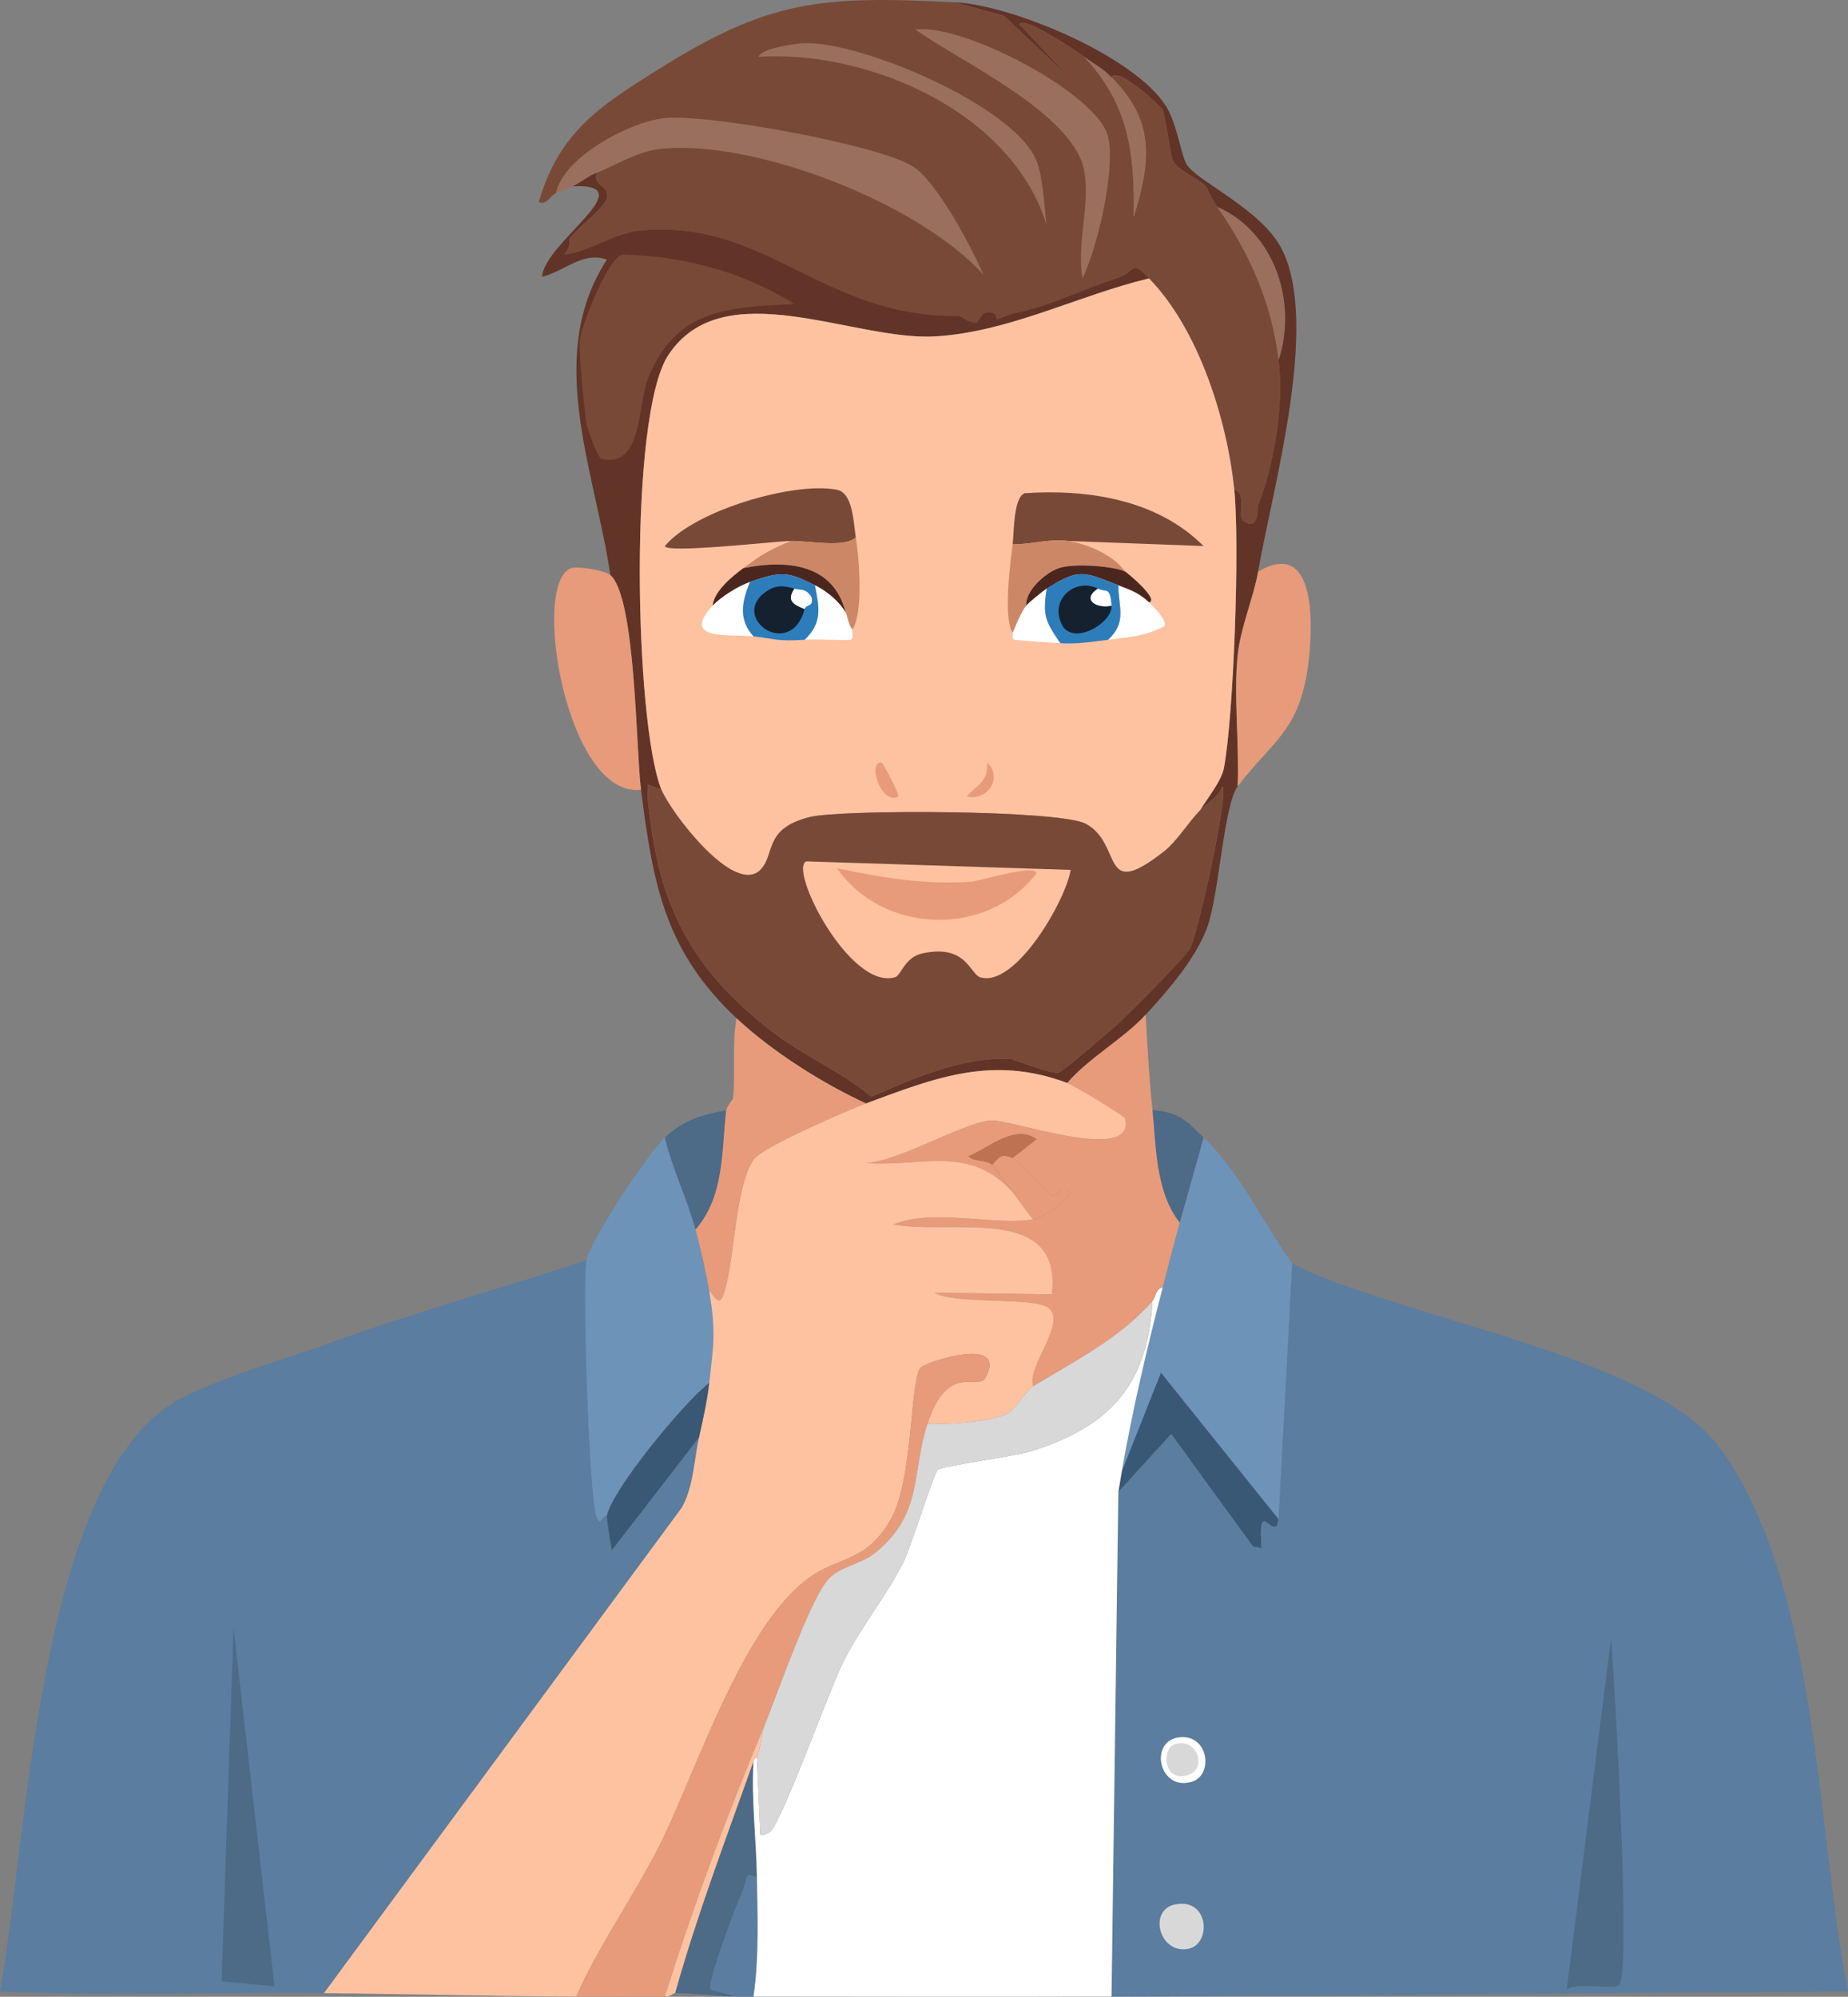 <?xml version="1.0" encoding="UTF-8"?>
<svg id="Ebene_2" data-name="Ebene 2" xmlns="http://www.w3.org/2000/svg" viewBox="0 0 843.18 911.21"><rect x="0" y="0" width="843.18" height="911.21" fill="#808080" stroke="none"/>
  <defs>
    <style>
      .cls-1 {
        fill: #cc8767;
      }

      .cls-2 {
        fill: #d9d8d8;
      }

      .cls-3 {
        fill: #15212e;
      }

      .cls-4 {
        fill: #6d93b9;
      }

      .cls-5 {
        fill: #794937;
      }

      .cls-6 {
        fill: #2d7dbb;
      }

      .cls-7 {
        fill: #fff;
      }

      .cls-8 {
        fill: #613427;
      }

      .cls-9 {
        fill: #be7252;
      }

      .cls-10 {
        fill: #4d6a87;
      }

      .cls-11 {
        fill: #5b7d9f;
      }

      .cls-12 {
        fill: #9b6f5e;
      }

      .cls-13 {
        fill: #e79b7a;
      }

      .cls-14 {
        fill: #395876;
      }

      .cls-15 {
        fill: #fec2a1;
      }

      .cls-16 {
        fill: #4a261e;
      }
    </style>
  </defs>
  <g id="Ebene_1-2" data-name="Ebene 1">
    <g id="Generatives_Objekt" data-name="Generatives Objekt">
      <g>
        <path class="cls-12" d="M272.24,78.83c-3.96,1.64-7.37,4.44-10.89,6.22-2.75,1.4-5.14,1.96-7.78,3.11,3.7-16.94,33.76-32.35,49-34.22,19.11-2.35,97.5,11.92,113.56,21.78,11.47,7.04,27.03,37.11,32.67,49.78-28.98-32.64-105.09-62.37-147.79-57.56-10.11,1.14-19.64,7.11-28.78,10.89Z"/>
        <path class="cls-12" d="M583.38,164.39c-3.19-26.27-13.13-48.55-28-70.01,26.34,11.59,36.68,43.79,28,70.01Z"/>
        <g>
          <path class="cls-5" d="M435.59,1.05l22.56,6.22,29.56,28-22.56-24.11c1.9-4.35,26.66,12.71,29.56,14.78,20.45,21.84,23.11,44.11,22.56,73.12,8.05-26.02,9.56-43.99-10.11-63.78,3.38-5.05,22.55,13.56,23.34,14.78,1.08,1.67,3.68,21.61,4.67,23.34,3.01,5.27,12.56,8.19,15.56,12.45.34.48,1.33,3.74,4.67,8.56,14.87,21.45,24.81,43.74,28,70.01,2.58,21.2-2.19,47.98-9.33,66.12-.25.64.5,13.04-7,7-2.64-2.13,2.16-12.15-3.89-14-3.25-31.77-16.17-73.18-38.89-96.45-8.86-9.08-5.33-2.88-14.78,0-13.03,3.98-28.89,12.03-45.11,15.56-4.63,1.01-8.76,3.03-9.33,3.11-.94.13.64-3.58-4.67-3.11-2.52.22-4.34,4.66-4.67,4.67-3.96.12-7.36-3.12-7.78-3.11-63.22.88-88.23-44.77-146.23-38.89-11.53,1.17-22.64,9.6-34.22,10.89,3.58-4.27,2.09-6.62,2.33-7,2.84-4.47,16.12-14.19,17.11-18.67,1.32-5.95-6.63-5.48-4.67-11.67,9.14-3.78,18.67-9.75,28.78-10.89,42.7-4.81,118.81,24.92,147.79,57.56-5.64-12.67-21.2-42.74-32.67-49.78-16.07-9.86-94.45-24.12-113.56-21.78-15.25,1.87-45.3,17.28-49,34.22-2.92,1.28-4.5,5.88-7.78,3.89,9.26-31.7,27.81-43.66,53.67-59.89C350.59.06,373.71-2.08,435.59,1.05Z"/>
          <path class="cls-12" d="M417.7,13.49c21.49-3.04,83.5,29.41,87.9,49,3.41,15.19-4.79,50.04-11.67,64.56-2.86-15.79,3.62-33.33.78-49-4.78-26.38-56.83-50.02-77.01-64.56Z"/>
          <path class="cls-12" d="M366.36,19.72c26.11-1.23,96.6,28.67,106.56,53.67,3.07,7.71,3.48,21.04,4.67,29.56-15.54-51.66-81.2-80.24-131.45-77.01,1.03-3.97,17.53-6.1,20.22-6.22Z"/>
          <path class="cls-12" d="M507.15,35.27c19.67,19.79,18.16,37.77,10.11,63.78.55-29.01-2.11-51.28-22.56-73.12,4.55,3.25,8.35,5.21,12.45,9.33Z"/>
        </g>
        <g>
          <path class="cls-8" d="M574.05,260.85c-2.07,11.85-8.03,25.4-9.33,38.11-1.9,18.5.79,40.94,0,59.89-6.39,8.4-8.43,49.47-14,64.56-5.16,13.98-17.9,28.76-28,39.67-10.25,11.07-25.69,19.49-35.78,31.11-33.94-12.68-59.63-2.63-91.79,9.33-19.95-9.16-43.04-23.83-59.12-38.89-32.59-30.55-38.03-60.76-43.56-104.23-2.36-18.56-2.35-87.79-14-98.01-6.92-47.26-30.16-100.06-1.56-143.9-11.05-3.99-19.5,5.48-29.56,7.78.68-15.24,47.07-42.9,14-41.23,3.52-1.79,6.93-4.59,10.89-6.22-1.96,6.19,5.99,5.72,4.67,11.67-1,4.48-14.27,14.2-17.11,18.67-.24.38,1.25,2.73-2.33,7,11.59-1.29,22.7-9.72,34.22-10.89,58.01-5.87,83.01,39.77,146.23,38.89.42,0,3.82,3.23,7.78,3.11.33-.01,2.15-4.45,4.67-4.67,5.31-.47,3.72,3.24,4.67,3.11.57-.08,4.7-2.1,9.33-3.11,16.23-3.53,32.08-11.58,45.11-15.56,9.45-2.88,5.92-9.08,14.78,0-32.5,7.79-63.33,24.31-97.23,26.45-37.36,2.36-96.91-29.67-122.12,8.56-18.28,27.72-15.34,168.27-3.11,198.35l-6.22-2.33c.12,2.06-.18,4.18,0,6.22,4.3,47.86,19.02,77.29,56.78,106.56,14.25,11.05,31.33,18.02,45.11,29.56,20.12-8.49,41.72-18.36,63.78-17.11,1.29.07,18.47,6.98,21.78,6.22,1.67-.38,23.27-18.95,26.45-21.78,5.35-4.76,30.87-30.48,33.45-35,3.71-6.52,17.99-71.89,14.78-73.89-1.92,5.18-6.92,7.61-10.11,10.89,3.21-5.42,9.77-13.3,10.89-19.45,4.42-24.2,7.23-101.71,4.67-126.79,6.05,1.85,1.25,11.88,3.89,14,7.5,6.04,6.75-6.36,7-7,7.14-18.13,11.91-44.92,9.33-66.12,8.67-26.21-1.67-58.42-28-70.01-3.34-4.81-4.33-8.08-4.67-8.56-3-4.26-12.54-7.17-15.56-12.45-.99-1.72-3.59-21.66-4.67-23.34-.78-1.22-19.96-19.83-23.34-14.78-4.1-4.12-7.9-6.09-12.45-9.33-2.9-2.07-27.66-19.13-29.56-14.78l22.56,24.11-29.56-28-22.56-6.22c26.54,1.34,82.11,24.64,96.45,47.45,4.94,7.85,6.83,22.12,9.33,26.45,4.44,7.68,34.41,20.58,43.56,38.89,17.25,34.54-4.14,108.36-10.89,147.01Z"/>
          <path class="cls-5" d="M283.91,116.17c27.77.61,55.16,7.86,78.56,22.56-30.36,1.58-54.12,2.02-66.89,34.22-4.65,11.72-2.28,40.5-21,36.56-1.94-.41-6.57-14.08-7-16.33-.93-4.9-3.47-33-3.11-37.34.55-6.71,12.66-37.87,19.45-39.67Z"/>
        </g>
      </g>
      <g>
        <path class="cls-4" d="M589.6,576.65l-6.22,116.68-53.67-66.89-17.89,45.11c4.85-28.12,11.54-56.36,18.67-84.01,2.53-9.81,5.05-19.8,7.78-29.56l10.89-38.89c16.14,15.26,27.62,39.56,40.45,57.56Z"/>
        <path class="cls-4" d="M317.36,561.09c2.02,7.55,5.01,20.43,6.22,28,3.04,18.95,2.1,23.24,0,42-11.26,8.58-44.42,48.75-46.67,60.67-2.66.1-2.56,5.02-4.67.78-3.53-7.11-6.62-106.76-4.67-117.45,1.62-8.85,28.52-49.31,35.78-56,3.32,14.15,10.28,28.13,14,42Z"/>
        <path class="cls-10" d="M345.36,856.67c-6.27-2.41-4.13.74-6.22,5.44-2.4,5.39-17.4,44.33-14.78,45.89l11.67,3.11c-8.99,0-18.69-1.54-28-1.56,10.05-35.88,23.3-70.75,35.78-105.79-1.05,17.62,1.25,35.32,1.56,52.89Z"/>
        <path class="cls-10" d="M331.36,506.64c-2.22,18.43-.62,38.99-14,54.45-3.72-13.88-10.68-27.85-14-42,8.49-7.83,16.62-10.39,28-12.45Z"/>
        <path class="cls-10" d="M549.15,519.09l-10.89,38.89c-11.03-13.99-10.76-34.59-12.45-51.34,12.55.74,15.99,5.5,23.34,12.45Z"/>
        <path class="cls-11" d="M345.36,856.67c.32,17.95,1.04,36.64-1.56,54.45-2.58,0-5.2,0-7.78,0l-11.67-3.11c-2.63-1.57,12.38-40.5,14.78-45.89,2.09-4.7-.05-7.86,6.22-5.44Z"/>
        <path class="cls-14" d="M583.38,693.33l-.78,3.11c-4.04,2.33-8.42-11.35-7,10.11l-3.89-.78-37.34-51.34-24.11,26.45,1.56-9.33,17.89-45.11,53.67,66.89Z"/>
        <g>
          <path class="cls-11" d="M267.58,575.09c-1.96,10.7,1.14,110.35,4.67,117.45,2.11,4.24,2.01-.68,4.67-.78-.15.77,1.62,13.12,2.33,15.56l39.67-51.34c-2.35,10.69-2.37,21.9-7.78,31.89l-163.35,221.68c-49.18-.43-98.63,1.52-147.79-.78,12.23-66.07,16.98-229.41,78.56-268.35,15.31-9.68,54.19-21.14,73.12-28,38.02-13.78,77.52-24.58,115.9-37.34Z"/>
          <polygon class="cls-10" points="106.56 743.11 125.23 906.45 101.12 904.12 106.56 743.11"/>
        </g>
        <g>
          <path class="cls-11" d="M507.15,911.12l3.11-230.24,24.11-26.45,37.34,51.34,3.89.78c-1.42-21.46,2.97-7.78,7-10.11l.78-3.11,6.22-116.68c47.61,24.27,163.83,42.12,194.46,83.23,45.99,61.72,44.43,175.15,59.12,248.91-112.05.7-224.06,1.95-336.03,2.33Z"/>
          <path class="cls-10" d="M735.06,747.77c1.65,18.94,9.07,150.58,3.89,157.9-1.92,2.71-20.19-1.52-24.11,2.33l20.22-160.23Z"/>
          <path class="cls-2" d="M535.93,869.12c15.85-3.45,16.99,18.16,6.22,20.22-13.16,2.52-18.38-17.58-6.22-20.22Z"/>
          <g>
            <path class="cls-7" d="M537.49,792.89c13.85-2.27,16.57,17.19,6.22,20.22-14.77,4.33-19.54-18.04-6.22-20.22Z"/>
            <path class="cls-2" d="M535.93,796c10.09-3.59,15.24,11.11,6.22,14-11.36,3.64-12.34-11.83-6.22-14Z"/>
          </g>
        </g>
      </g>
      <g>
        <path class="cls-13" d="M522.71,463.08c.81,14.54,1.65,29.07,3.11,43.56,1.69,16.75,1.42,37.35,12.45,51.34-2.73,9.76-5.25,19.74-7.78,29.56-3.28.63-3.04,4.37-4.67,6.22-15.05,17.18-35.43,27.25-54.45,38.89-2.99-9.17,15.66-29.15,7-35.78-6.85-5.25-42.7-1.35-52.12-7l53.67.78c4.86-41.63-45.43-26.95-72.34-31.89,18.16-7.5,47.13.74,63.78-2.33,5.46-1.01,13.46-7.46,17.11-11.67-3.94-5.72-5.78,1.6-8.56.78-2.43-.72-14.08-15.61-17.89-17.11l10.89-8.56c-9.77-7.19-21.83,4.08-31.11,7.78,3.24,2.95,7.67,1.21,10.89,3.89.6.5,7.75,10.43,9.33,12.45-20-21.83-40.93-11.44-66.89-13.22,16.16-1.2,43.03-17.96,56.78-19.45,8.52-.92,66.25,20.31,61.45-.78-.35-1.52-23.63-15.28-26.45-16.33,10.09-11.62,25.53-20.04,35.78-31.11Z"/>
        <path class="cls-13" d="M395.14,503.53c-8.69,3.23-47.44,19.92-51.34,25.67-8.82,13.03-8.58,48.23-14,62.23-2.07,5.35-4.87-1.64-6.22-2.33-1.22-7.57-4.2-20.46-6.22-28,13.38-15.46,11.78-36.02,14-54.45.18-1.51,3.08-5.11,3.11-5.44,1.13-11.97-.51-24.56,1.56-36.56,16.07,15.07,39.17,29.73,59.12,38.89Z"/>
        <path class="cls-13" d="M462.04,528.42c3.81,1.5,15.46,16.39,17.89,17.11,2.78.83,4.62-6.5,8.56-.78-3.65,4.2-11.65,10.66-17.11,11.67-3.38-3.92-6.14-8.37-9.33-12.45-1.59-2.02-8.74-11.95-9.33-12.45,3.76-4.28,4.38-5.06,9.33-3.11Z"/>
        <g>
          <path class="cls-15" d="M486.93,494.2c2.82,1.05,26.1,14.82,26.45,16.33,4.81,21.09-52.93-.14-61.45.78-13.75,1.48-40.62,18.25-56.78,19.45,25.97,1.78,46.89-8.61,66.89,13.22,3.19,4.07,5.95,8.53,9.33,12.45-16.65,3.08-45.62-5.17-63.78,2.33,26.91,4.94,77.2-9.73,72.34,31.89l-53.67-.78c9.42,5.65,45.26,1.75,52.12,7,8.66,6.63-9.99,26.61-7,35.78-3.84,2.35-7.59,10.4-11.67,12.45-7.54,3.78-27.61,5.16-36.56,4.67,9.02-28.34,23.23-15.05,26.45-21,10.81-19.98-27.82-6.93-29.56-4.67-5.03,6.54-3.1,51.52-14,70.01-11.05,18.74-23.31,16.23-36.56,25.67-30.56,21.78-51.45,87.67-67.67,120.57-11.92,24.17-27.96,46.12-38.89,70.78-38.38-.15-76.82-1.22-115.12-1.56l163.35-221.68c5.41-9.99,5.43-21.2,7.78-31.89,1.71-7.79,3.79-17.05,4.67-24.89,2.1-18.76,3.04-23.06,0-42,1.35.69,4.15,7.68,6.22,2.33,5.43-14,5.18-49.2,14-62.23,3.89-5.75,42.65-22.44,51.34-25.67,32.15-11.96,57.84-22.02,91.79-9.33Z"/>
          <path class="cls-13" d="M423.14,649.77c-7.4,23.26-1.92,41.16-24.11,59.12-5.83,4.72-16.02,6.14-21,11.67-8.72,9.67-23.54,53.3-29.56,67.67-16.74,39.96-32.03,81.17-45.11,122.9-13.46-.02-26.99.05-40.45,0,10.93-24.67,26.97-46.61,38.89-70.78,16.22-32.9,37.11-98.79,67.67-120.57,13.25-9.44,25.51-6.92,36.56-25.67,10.9-18.49,8.97-63.47,14-70.01,1.74-2.26,40.37-15.32,29.56,4.67-3.22,5.95-17.43-7.33-26.45,21Z"/>
          <path class="cls-15" d="M345.36,802.22c-.04.1-.79-.59-1.56,1.56-12.48,35.04-25.73,69.91-35.78,105.79-1.24,0-1.67,1.56-4.67,1.56,13.08-41.73,28.38-82.94,45.11-122.9-.87,3.99-1.82,10.42-3.11,14Z"/>
          <path class="cls-14" d="M323.58,631.1c-.88,7.84-2.95,17.1-4.67,24.89l-39.67,51.34c-.71-2.44-2.48-14.78-2.33-15.56,2.25-11.92,35.41-52.1,46.67-60.67Z"/>
          <g>
            <path class="cls-7" d="M511.82,671.55l-1.56,9.33-3.11,230.24c-54.42.18-108.92.04-163.35,0,2.6-17.8,1.87-36.5,1.56-54.45-.31-17.57-2.6-35.27-1.56-52.89.77-2.15,1.52-1.45,1.56-1.56l1.56,35c.51.98,4.11-1.02,4.67-1.56,5.52-5.3,26.57-63.8,32.67-76.23,8.21-16.74,19.8-30.41,28-46.67,3.05-6.06,13.74-40.22,15.56-42s35.33-6.21,42.78-8.56c36.01-11.34,53.05-30.33,55.23-68.45,1.63-1.86,1.39-5.6,4.67-6.22-7.13,27.65-13.82,55.89-18.67,84.01Z"/>
            <path class="cls-2" d="M345.36,802.22c1.29-3.59,2.24-10.01,3.11-14,6.02-14.38,20.84-58,29.56-67.67,4.98-5.53,15.17-6.95,21-11.67,22.2-17.96,16.71-35.86,24.11-59.12,8.95.49,29.01-.88,36.56-4.67,4.08-2.05,7.83-10.09,11.67-12.45,19.02-11.64,39.4-21.71,54.45-38.89-2.18,38.12-19.22,57.11-55.23,68.45-7.45,2.35-40.96,6.77-42.78,8.56s-12.5,35.95-15.56,42c-8.2,16.26-19.79,29.94-28,46.67-6.1,12.43-27.15,70.93-32.67,76.23-.56.54-4.16,2.54-4.67,1.56l-1.56-35Z"/>
          </g>
          <path class="cls-9" d="M462.04,528.42c-4.95-1.95-5.57-1.17-9.33,3.11-3.22-2.67-7.65-.94-10.89-3.89,9.28-3.69,21.35-14.97,31.11-7.78l-10.89,8.56Z"/>
        </g>
        <g>
          <path class="cls-13" d="M278.47,262.4c11.65,10.22,11.64,79.45,14,98.01-33.97,4.1-50.45-94.51-31.89-101.12,3.05-1.09,15.53,1.04,17.89,3.11Z"/>
          <path class="cls-13" d="M271.47,279.51c19.86,8.9,8.45,39.3,10.89,59.12-8.52,7.08-29.72-55.67-10.89-59.12Z"/>
        </g>
        <g>
          <path class="cls-13" d="M564.71,358.85c.79-18.95-1.9-41.4,0-59.89,1.31-12.72,7.27-26.27,9.33-38.11,25.71-15.08,24.93,21.85,23.34,38.11-3.38,34.42-16.17,38.21-32.67,59.89Z"/>
          <path class="cls-13" d="M576.38,277.96c19.82-3.8,7.54,55.1-7.78,59.12-.61-10.63-4.45-56.77,7.78-59.12Z"/>
        </g>
        <g>
          <path class="cls-15" d="M524.26,127.06c22.72,23.27,35.65,64.68,38.89,96.45,2.56,25.08-.24,102.58-4.67,126.79-1.12,6.14-7.68,14.03-10.89,19.45-5.43,5.58-10.57,14.12-16.33,18.67-29.7,23.44-18.64-3.04-35.78-12.45-11.68-6.41-111.55-6.69-126.01-3.11-21.28,5.27-15.55,17.08-22.56,24.11-11.93,11.97-40.94-26.29-45.11-36.56-12.22-30.08-15.17-170.63,3.11-198.35,25.21-38.23,84.76-6.2,122.12-8.56,33.9-2.14,64.73-18.66,97.23-26.45Z"/>
          <g>
            <path class="cls-5" d="M390.48,245.29c-5.5,4.81-21.11,1.47-29.56,1.56-6.67.07-57.09,5.88-57.56,2.33,13.61-16.36,59.15-29.56,78.56-25.67,7.33,1.47,7.49,15.2,8.56,21.78Z"/>
            <path class="cls-5" d="M486.93,246.85c-8.42-1.07-16.56,1.65-24.89,1.56.64-5.05.26-21.25,5.44-23.34,29.11-1.96,60.56,2.95,81.67,24.11l-62.23-2.33Z"/>
            <path class="cls-1" d="M388.92,287.29c-1.85-1.95-2.24-6.3-3.11-7.78-5.43-22.28-26.94-24.24-46.67-20.22,8.33-6.25,12.07-8.42,21.78-12.45,8.45-.09,24.05,3.25,29.56-1.56,1.61,9.92,3.48,34.38-1.56,42Z"/>
            <path class="cls-1" d="M486.93,246.85c9.13,1.16,21.18,6.53,26.45,14-4.35-2.31-22.99-4.1-30.34-1.56-5.9,2.04-15.3,10.13-14.78,17.11-2.57,3.3-4.53,8.57-6.22,12.45-4.37-7-1.09-31.86,0-40.45,8.33.1,16.47-2.62,24.89-1.56Z"/>
            <path class="cls-7" d="M524.26,274.85c1.57,1.51,8.54,8.36,7,10.89-8.26,4.51-16.65,5.09-25.67,6.22,8.75-8.12,4.68-14.87,4.67-24.89,5.63,2.17,9.5,3.46,14,7.78Z"/>
            <path class="cls-7" d="M343.8,290.4c-10.27-1.21-33.71,2.38-18.67-14,3.69-4.02,11.95-9.13,17.11-10.89-3.81,9.04-5.41,17.23,1.56,24.89Z"/>
            <path class="cls-16" d="M385.81,279.51c-3.09-5.28-8.48-9.64-14-12.45-12.62-6.41-15.4-6.37-29.56-1.56-5.17,1.76-13.42,6.87-17.11,10.89.81-6.79,8.97-13.34,14-17.11,19.73-4.02,41.24-2.05,46.67,20.22Z"/>
            <path class="cls-7" d="M385.81,279.51c.87,1.48,1.26,5.83,3.11,7.78-.47.72.84,3.98-.78,4.67-6.97.3-14.06-.41-21,0,8.12-7.76,6.74-14.74,4.67-24.89,5.52,2.8,10.91,7.17,14,12.45Z"/>
            <path class="cls-16" d="M513.37,260.85c1.2.63,15.71,12.91,10.89,14-4.51-4.31-8.37-5.6-14-7.78-15.54-6-17.58-8.05-32.67,1.56-1.9,1.21-8.22,6.35-9.33,7.78-.52-6.98,8.88-15.07,14.78-17.11,7.35-2.54,25.98-.75,30.34,1.56Z"/>
            <path class="cls-7" d="M483.82,293.52c-7.05-.42-13.97-.83-21-1.56-1.48-.84-.48-2.63-.78-3.11,1.7-3.87,3.65-9.14,6.22-12.45,1.11-1.43,7.44-6.57,9.33-7.78-1.91,12.19-.72,14.84,6.22,24.89Z"/>
            <path class="cls-13" d="M402.14,347.96c.87.04,8.55,15.15,7.78,15.56-7.84,4.13-14.35-15.86-7.78-15.56Z"/>
            <path class="cls-13" d="M450.37,347.96c7.32,6.52.57,17.71-9.33,15.56,4.82-5.62,9.87-6.57,9.33-15.56Z"/>
            <g>
              <path class="cls-6" d="M510.26,267.07c.01,10.02,4.08,16.77-4.67,24.89-7.51.94-14.08,2.01-21.78,1.56-6.94-10.05-8.13-12.7-6.22-24.89,15.09-9.61,17.13-7.56,32.67-1.56Z"/>
              <path class="cls-3" d="M500.93,268.62c-7.67,4.99-.54,9.3,6.22,7.78.54,7.3-15.47,17.45-21.78,10.11-7.79-12.06,4.94-23.27,15.56-17.89Z"/>
              <path class="cls-7" d="M507.15,276.4c-6.76,1.52-13.9-2.79-6.22-7.78,3.88,1.97,5.55-1.34,6.22,7.78Z"/>
            </g>
            <g>
              <path class="cls-6" d="M371.81,267.07c2.08,10.15,3.45,17.13-4.67,24.89-12.63.75-12.6-.29-23.34-1.56-6.97-7.66-5.36-15.85-1.56-24.89,14.15-4.82,16.94-4.85,29.56,1.56Z"/>
              <path class="cls-3" d="M362.47,268.62c-3.77,5.53-.42,7.28,4.67,9.33-6.42,23.58-34.31,4.06-17.89-7.78,4.55-3.28,8.26-2.99,13.22-1.56Z"/>
              <path class="cls-7" d="M367.14,277.96c-5.09-2.05-8.43-3.8-4.67-9.33,3.08.89,5.31-.28,7.78,3.89,1.15,4.61-2.47,3.08-3.11,5.44Z"/>
            </g>
          </g>
        </g>
        <g>
          <path class="cls-5" d="M301.8,360.41c4.17,10.27,33.19,48.53,45.11,36.56,7.01-7.03,1.28-18.85,22.56-24.11,14.46-3.58,114.33-3.3,126.01,3.11,17.15,9.41,6.09,35.88,35.78,12.45,5.77-4.55,10.91-13.09,16.33-18.67,3.19-3.28,8.19-5.71,10.11-10.89,3.21,2.01-11.07,67.38-14.78,73.89-2.57,4.52-28.1,30.24-33.45,35-3.17,2.83-24.78,21.4-26.45,21.78-3.31.76-20.49-6.15-21.78-6.22-22.06-1.25-43.67,8.62-63.78,17.11-13.79-11.54-30.87-18.51-45.11-29.56-37.76-29.28-52.48-58.71-56.78-106.56-.18-2.04.12-4.17,0-6.22l6.22,2.33Z"/>
          <g>
            <path class="cls-15" d="M367.92,393.08l120.57,3.89c-2,13.55-25.17,53.95-41.23,49-4.79-1.48-6.27-15.31-26.45-10.89-8.08,1.77-9.67,10.09-12.45,10.89-20.68,6-48.79-49.62-40.45-52.89Z"/>
            <path class="cls-13" d="M381.92,396.19c20.3,4.33,39.75,7.56,60.67,6.22,4.71-.3,29.84-8.42,30.34-3.89-22.31,29.27-69.96,28.1-91.01-2.33Z"/>
          </g>
        </g>
      </g>
    </g>
  </g>
</svg>